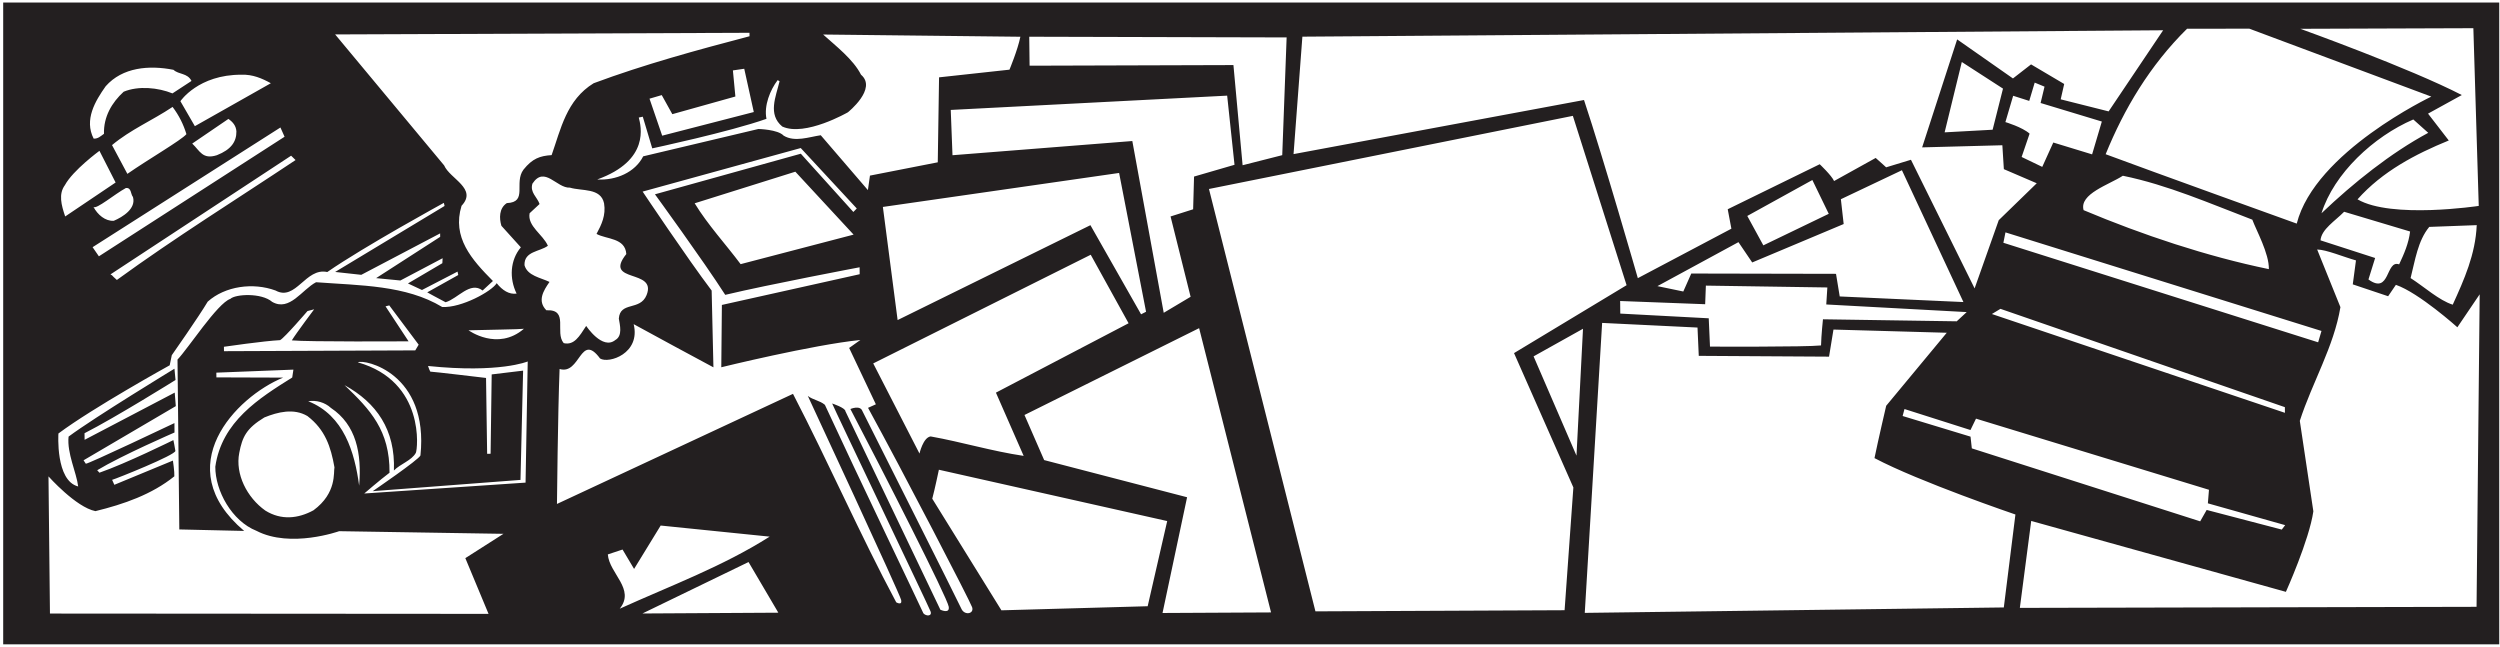 <?xml version="1.0" encoding="UTF-8"?>
<svg xmlns="http://www.w3.org/2000/svg" xmlns:xlink="http://www.w3.org/1999/xlink" width="514pt" height="133pt" viewBox="0 0 514 133" version="1.1">
<g id="surface1">
<path style=" stroke:none;fill-rule:nonzero;fill:rgb(13.73%,12.16%,12.549%);fill-opacity:1;" d="M 0.656 0.52 L 0.656 132.48 L 513.844 132.48 L 513.844 0.52 Z M 508.523 5.797 L 509.629 42.336 C 509.629 42.336 491.672 45.051 484.707 40.984 C 489.82 35.238 496.641 31.672 503.469 28.883 L 499.203 23.363 L 506.148 19.539 C 495.48 14.023 472.945 5.922 472.945 5.922 Z M 509.215 46.289 C 508.957 52.305 506.621 57.508 504.281 62.641 C 501.488 61.766 498.484 59.016 495.617 57.172 C 496.551 53.539 497.09 49.523 499.453 46.652 Z M 477.098 49.414 C 477.27 47.148 480.098 45.434 481.953 43.539 L 495.516 47.598 C 495.219 50.059 494.273 52.203 493.262 54.352 C 490.469 53.344 491.453 60.711 486.953 57.457 L 488.328 53.043 Z M 477.297 43.848 C 479.863 35.668 487.996 28.078 496.176 24.562 L 499.246 27.309 C 491.527 31.469 483.895 37.566 477.297 43.848 Z M 462.461 5.895 L 499.879 19.863 C 499.879 19.863 475.941 31.234 472.211 45.973 C 472.211 45.973 442.012 35.102 432.922 31.707 C 436.703 22.414 441.977 13.496 449.656 5.91 Z M 360.254 53.961 L 379.059 46.062 L 378.484 40.957 L 391.035 35 L 403.68 62.102 L 378.246 60.949 L 377.484 56.301 L 347.727 56.238 L 346.086 59.934 L 340.766 58.828 L 357.426 49.785 Z M 359.242 44.398 L 372.621 37.012 L 375.992 43.961 L 362.543 50.445 Z M 350.582 62.547 L 350.727 58.723 L 375.703 59.102 L 375.48 62.598 L 404.352 64.164 L 402.301 66.062 L 374.801 65.645 C 374.801 65.645 374.449 68.949 374.406 71.02 C 371.438 71.359 351.574 71.262 351.574 71.262 L 351.316 65.441 L 333.129 64.473 L 333.102 61.887 Z M 405.129 88.414 L 406.266 86.074 L 454.164 100.699 L 453.938 103.484 L 469.832 107.969 L 469.133 108.883 L 453.691 104.844 L 452.359 107.188 L 405.406 92.184 L 405.141 89.773 L 391.18 85.531 L 391.562 84.098 Z M 409.531 64.562 L 411.293 63.496 L 469.77 83.711 L 469.781 84.875 Z M 411.895 49.914 L 412.324 47.777 L 477.297 68.043 L 476.609 70.379 Z M 412.309 25.102 L 413.906 19.691 L 417.211 20.746 L 418.336 16.984 L 420.355 17.816 L 419.547 21.176 L 432.137 24.988 L 430.137 31.738 L 422.156 29.301 L 419.887 34.312 L 415.648 32.273 L 417.285 27.477 C 415.781 26.133 412.309 25.102 412.309 25.102 Z M 436.461 36.133 C 445.73 38.039 454.312 41.828 463.078 45.164 C 463.867 47.332 466.551 52.125 466.477 55.336 C 453.707 52.699 440.48 48.293 428.387 43.207 C 427.449 39.859 433.633 37.973 436.461 36.133 Z M 267.77 7.539 L 444.742 6.223 L 433.535 22.902 L 423.68 20.422 L 424.398 17.266 L 417.586 13.238 L 413.863 16.129 L 402.391 8.098 L 395.191 30.301 L 411.684 29.863 L 411.992 34.777 L 418.754 37.68 L 410.941 45.27 L 405.98 59.293 L 392.891 32.848 L 387.789 34.402 C 387.789 34.402 386.648 33.344 385.641 32.473 L 377.086 37.219 C 376.59 36.086 374.133 33.766 374.133 33.766 L 355.219 43.02 L 355.973 47.02 L 336.738 57.188 C 336.738 57.188 329.684 32.617 325.672 20.562 L 265.953 31.684 Z M 411.816 18.219 L 409.684 26.672 L 399.816 27.211 L 403.348 12.746 Z M 264.531 7.695 L 263.629 31.902 L 255.48 33.973 L 253.594 13.379 L 211.684 13.508 L 211.613 7.551 Z M 244.789 61.02 L 239.262 64.312 L 232.805 28.996 L 195.832 31.914 L 195.473 22.602 L 252.305 19.664 L 253.816 33.883 L 245.496 36.301 L 245.309 43.031 L 240.668 44.504 Z M 210.465 93.73 C 203.922 92.766 197.82 90.891 191.34 89.73 C 189.789 89.941 189.047 93.25 189.047 93.25 L 179.535 74.719 L 224.254 52.375 L 232.039 66.461 L 204.762 80.727 Z M 224.191 46.297 L 184.551 65.805 L 181.52 42.547 L 230.09 35.559 L 235.629 64.098 L 234.605 64.621 Z M 159.883 16.477 L 160.281 16.703 C 159.5 19.926 157.832 23.523 160.836 26.016 C 165.516 28.164 174.324 23.09 174.324 23.09 C 174.324 23.09 180.418 18.234 177.023 15.359 C 175.438 12.207 171.785 9.402 169.234 7.098 L 209.789 7.555 C 209.238 10.277 207.547 14.324 207.547 14.324 L 193.07 15.902 L 192.805 33.371 L 178.863 36.105 L 178.441 39.086 L 168.746 27.805 C 166.355 28.152 163.395 29.285 161.113 27.887 C 159.938 26.605 155.926 26.52 155.926 26.52 L 132.242 32.141 C 130.559 35.449 126.668 37.117 122.785 36.902 C 133.688 32.98 131.777 25.906 131.332 24.168 L 132.156 23.992 L 134.102 30.504 C 134.102 30.504 150.043 27.102 157.586 24.43 C 157.035 21.719 158.352 18.496 159.883 16.477 Z M 136.145 27.895 L 133.539 20.289 L 136.055 19.551 L 138.23 23.473 L 151.195 19.844 L 150.684 14.477 L 153.016 14.137 L 154.98 23.035 Z M 60.77 32.906 C 48.629 40.992 36.031 48.828 24.027 57.559 C 22.715 56.414 23.367 56.797 22.715 56.414 L 59.852 32.012 Z M 58.508 28.113 L 20.332 52.699 L 19.039 50.82 L 57.656 26.211 Z M 27.34 40.508 C 28.012 42.895 25.25 44.605 23.383 45.402 C 21.637 45.488 20.074 44.152 19.215 42.543 C 19.789 43.117 23.582 39.902 25.895 38.648 C 27.059 38.57 26.816 39.867 27.34 40.508 Z M 23.031 29.832 C 26.879 26.621 31.246 24.812 35.484 21.984 C 36.797 23.719 37.723 25.586 38.328 27.582 C 37.285 28.824 30.426 32.789 26.188 35.746 Z M 39.52 29.52 L 46.961 24.449 C 47.875 25.086 48.531 25.855 48.605 27.02 C 48.629 29.09 47.559 30.746 44.59 31.91 C 41.625 32.863 41.086 30.988 39.52 29.52 Z M 55.684 17.113 L 40.062 25.941 L 37.09 20.805 C 37.09 20.805 40.766 15.324 49.648 15.363 C 51.91 15.277 53.859 16.098 55.684 17.113 Z M 21.727 17.734 C 25.176 13.816 30.672 13.367 35.664 14.352 C 36.773 15.371 38.516 14.965 39.375 16.641 L 35.457 19.203 C 32.531 18.008 28.453 17.598 25.426 18.859 C 22.992 21.086 21.277 24.012 21.379 27.508 C 20.734 27.965 20.16 28.555 19.254 28.5 C 17.273 24.641 19.559 20.797 21.727 17.734 Z M 13.34 38.07 C 14.988 35.012 20.445 31.008 20.445 31.008 L 23.77 37.523 L 13.402 44.504 C 12.605 42.156 12 39.898 13.34 38.07 Z M 100.445 126.211 L 10.27 126.148 L 9.969 97.945 C 9.969 97.945 15.602 104.289 19.621 105.09 C 25.426 103.668 31.227 101.664 35.844 97.93 C 35.902 97.023 35.551 94.695 35.551 94.695 L 23.508 99.676 L 23.051 98.656 C 23.945 98.41 36.164 93.523 36.055 92.695 C 35.945 91.863 35.645 90.484 35.645 90.484 C 35.645 90.484 25.855 95.32 20.441 97.188 L 19.984 96.676 C 25.125 93.578 35.879 88.922 35.879 88.922 L 35.863 86.988 C 35.863 86.988 18.031 95.469 17.641 95.34 L 17.18 94.637 L 36.145 83.5 L 35.922 80.719 L 17.395 90.426 L 17.379 89.07 C 23.75 85.832 36.086 78.129 36.086 78.129 L 35.867 75.805 C 35.867 75.805 19.488 85.762 14.098 89.766 C 13.746 93.199 15.719 97.109 16.074 100.016 C 11.367 98.844 12.012 89.125 12.012 89.125 C 19.133 83.809 34.891 75.102 34.891 75.102 L 35.32 73.027 C 35.32 73.027 40.906 65.062 42.707 62.016 C 46.297 58.809 52.043 58.035 56.656 59.73 C 60.82 62.016 62.816 54.945 67.289 55.93 C 74.867 50.676 91.258 41.707 91.258 41.707 L 91.402 42.348 L 68.906 55.914 L 74.281 56.504 L 90.492 47.984 L 90.5 48.695 L 77.328 57.184 L 82.32 57.668 L 91 53.09 L 90.949 54.113 L 83.875 58.277 L 86.758 59.625 L 94.07 55.84 L 94.215 56.543 L 87.84 60.109 C 87.84 60.109 90.379 61.508 91.613 62.141 C 94.129 61.402 96.676 57.75 99.223 59.73 L 101.344 57.773 C 96.961 53.355 92.895 48.801 94.895 42.309 C 98.223 38.781 92.508 36.773 91.312 34.004 L 68.906 7.078 L 154.094 6.742 L 154.102 7.453 C 143.328 10.285 132.43 13.25 122.055 17.113 C 116.465 20.535 115.297 26.566 113.414 31.891 C 111.023 32.047 109.477 32.574 107.633 34.871 C 105.594 37.605 108.602 41.582 104.203 41.758 C 102.598 42.809 102.621 44.879 103.09 46.426 L 107.086 50.848 C 104.848 53.523 104.695 57.277 106.215 60.367 C 104.664 60.578 103.297 59.699 102.117 58.223 C 101.137 59.887 94.859 63.336 90.914 63.117 C 83.426 58.605 74.047 58.707 64.98 58.027 C 62.086 59.543 59.547 64.102 55.969 62.07 C 53.75 60.152 48.383 60.461 47.359 61.449 C 44.715 62.32 38.605 71.766 36.496 73.922 L 36.867 108.852 L 50.199 109.16 C 34.582 95.969 48.527 81.594 58.207 77.637 L 44.492 77.59 L 44.48 76.617 L 60.324 75.996 L 60.082 77.613 C 53.27 81.883 45.586 86.668 44.266 95.969 C 44.258 100.914 47.652 107.117 52.719 109.133 C 59.738 112.785 69.734 109.211 69.734 109.211 L 103.508 109.754 L 95.672 114.754 Z M 107.715 67.598 C 102.289 72.25 96.332 67.91 96.332 67.91 C 99.695 67.812 107.039 67.715 107.715 67.598 Z M 63.367 82.496 C 64.98 82.219 66.801 82.719 68.039 83.871 C 73.25 87.344 74.402 93.238 73.84 99.852 C 72.926 93.004 70.711 85.395 63.367 82.496 Z M 68.766 96.09 C 68.535 97.055 69.301 101.355 64.449 104.918 C 61.297 106.637 57.809 107.008 54.551 104.973 C 50.77 102.297 48.332 97.465 49.191 93.121 C 49.82 89.789 50.684 88.062 54.348 85.828 C 57.117 84.699 60.406 83.887 63.207 85.539 C 66.859 88.344 68.012 91.828 68.766 96.09 Z M 46.051 72.203 L 46.039 71.297 C 46.039 71.297 54.277 70.094 57.586 69.934 C 58.559 69.395 63.219 63.953 63.219 63.953 L 64.59 63.594 C 64.59 63.594 60.891 68.512 60 69.98 C 63.184 70.305 84.004 70.18 84.004 70.18 L 79.266 62.984 L 80.035 62.789 L 86.078 70.867 L 85.379 72.039 Z M 108.055 99.227 L 74.887 101.465 C 74.887 101.465 78.16 98.641 80.086 97.195 C 80.152 88.492 76.133 84.234 70.836 79.184 C 77.41 82.797 81.301 88.352 80.988 96.734 C 82.324 95.367 84.641 94.684 85.496 93.105 C 85.867 92.422 87.48 78.43 73.57 74.496 C 74.918 73.77 88.199 76.707 86.445 93.641 C 86.105 94.523 76.633 100.984 76.633 100.984 L 107.012 98.668 L 107.551 76.203 L 101.09 76.98 L 100.867 93.293 L 100.156 93.301 L 99.93 77.707 C 99.93 77.707 89.043 76.406 88.469 76.406 C 88.27 76.02 88.199 75.844 88.004 75.246 C 102.73 76.766 108.5 74.316 108.5 74.316 Z M 112.98 57.965 C 111.16 57.078 108.441 56.719 107.836 54.527 C 107.738 51.617 110.977 51.777 112.645 50.531 C 111.648 48.211 108.395 46.5 108.887 43.844 L 110.934 41.945 C 110.469 40.527 108.902 39.574 109.469 37.754 C 111.949 33.977 114.461 38.734 117.172 38.578 C 119.641 39.328 123.512 38.574 124.195 41.801 C 124.609 44.258 123.66 46.207 122.645 48.094 C 124.727 49.234 128.539 48.871 128.77 52.234 C 123.918 58.301 135.16 55.191 132.934 60.676 C 131.602 63.965 127.492 61.898 127.23 65.512 C 127.438 66.801 128.062 69.039 126.508 69.91 C 123.852 72.059 120.52 67.008 120.52 67.008 C 119.105 69.184 118.039 71.043 115.898 70.547 C 113.996 68.305 117.051 63.551 112.332 63.793 C 110.438 61.875 111.707 59.789 112.98 57.965 Z M 124.969 113.988 L 127.996 112.984 L 130.367 116.973 L 135.836 108.051 L 158.242 110.332 C 148.477 116.52 137.781 120.449 127.414 125.152 C 130.672 121.109 125.27 117.93 124.969 113.988 Z M 132.078 126.133 L 153.898 115.555 L 160.027 125.969 Z M 197.734 125.309 C 197.309 124.289 177.309 84.512 177.309 84.512 C 176.844 83.223 174.84 84.094 174.84 84.094 C 181.773 97.344 194.789 122.902 195.062 124.754 C 195.293 126.301 193.336 125.355 193.336 125.355 L 173.816 84.551 C 173.809 83.84 171.09 82.957 171.09 82.957 C 171.434 83.895 190.945 124.664 191.32 125.699 C 191.699 126.73 190.406 126.73 189.852 126.102 C 189.398 125.008 176.223 97.59 169.598 83.234 C 168.555 82.34 167.129 82.227 166.086 81.398 C 166.086 81.398 185.055 122.18 185.285 123.375 C 185.52 124.574 184.266 123.836 184.266 123.836 C 176.805 109.875 170.371 95.133 163.039 80.977 L 114.512 103.613 C 114.512 103.613 114.691 84.793 115.051 75.863 C 119.332 77.176 119.301 68.184 123.371 73.703 C 125.145 74.836 131.758 72.68 130.281 66.645 C 135.746 69.625 141.215 72.605 146.68 75.523 L 146.316 59.742 C 141.266 53.07 132.125 39.391 132.125 39.391 L 164.633 30.438 L 176.152 42.863 L 175.449 43.582 L 164.648 31.602 L 134.66 39.949 C 134.66 39.949 144.57 53.551 149.109 60.621 C 158.207 58.453 176.734 54.953 176.734 54.953 L 176.75 56.379 L 148.418 62.695 L 148.297 75.508 C 148.297 75.508 167.008 70.906 176.895 69.898 L 174.586 71.539 L 180.078 83.125 L 178.469 83.852 C 185.855 97.359 199.406 123.508 199.863 124.832 C 200.324 126.156 198.457 126.586 197.734 125.309 Z M 175.5 48.238 L 152.273 54.309 C 149.258 50.266 145.523 46.23 142.824 41.797 L 163.523 35.301 Z M 205.891 125.48 L 191.672 102.535 C 192.168 100.719 193.035 96.578 193.035 96.578 L 239.977 107.129 L 235.961 124.641 Z M 239.016 126.031 L 244.066 102.234 L 214.68 94.594 L 210.633 85.32 L 246.539 67.469 L 261.328 125.914 Z M 321.68 125.461 L 270.453 125.695 L 248.562 38.855 L 323.379 23.82 L 334.426 58.637 L 311.285 72.598 L 323.484 100.219 Z M 324.125 93.68 L 315.305 73.27 L 325.465 67.594 Z M 411.984 124.891 L 325.828 126.008 L 329.398 66.391 L 349.008 67.344 L 349.266 73.164 L 376.051 73.328 L 376.961 67.758 L 400.254 68.414 L 387.801 83.426 C 387.801 83.426 386.133 90.559 385.395 94.188 C 394.633 99.07 414.371 105.781 414.371 105.781 Z M 509.18 124.762 L 415.281 124.98 L 417.617 107.105 L 469.98 121.684 C 469.98 121.684 474.781 111.023 475.625 105.129 L 472.84 86.527 C 475.406 78.605 479.855 71.25 481.191 63.148 L 476.406 51.297 C 478.348 51.34 481.727 52.793 484.387 53.539 L 483.73 58.465 L 491 60.906 L 492.594 58.562 C 497.332 60.195 505.234 67.289 505.234 67.289 C 505.234 67.289 508.293 62.793 509.82 60.512 L 509.18 124.762 "/>
</g>
</svg>
